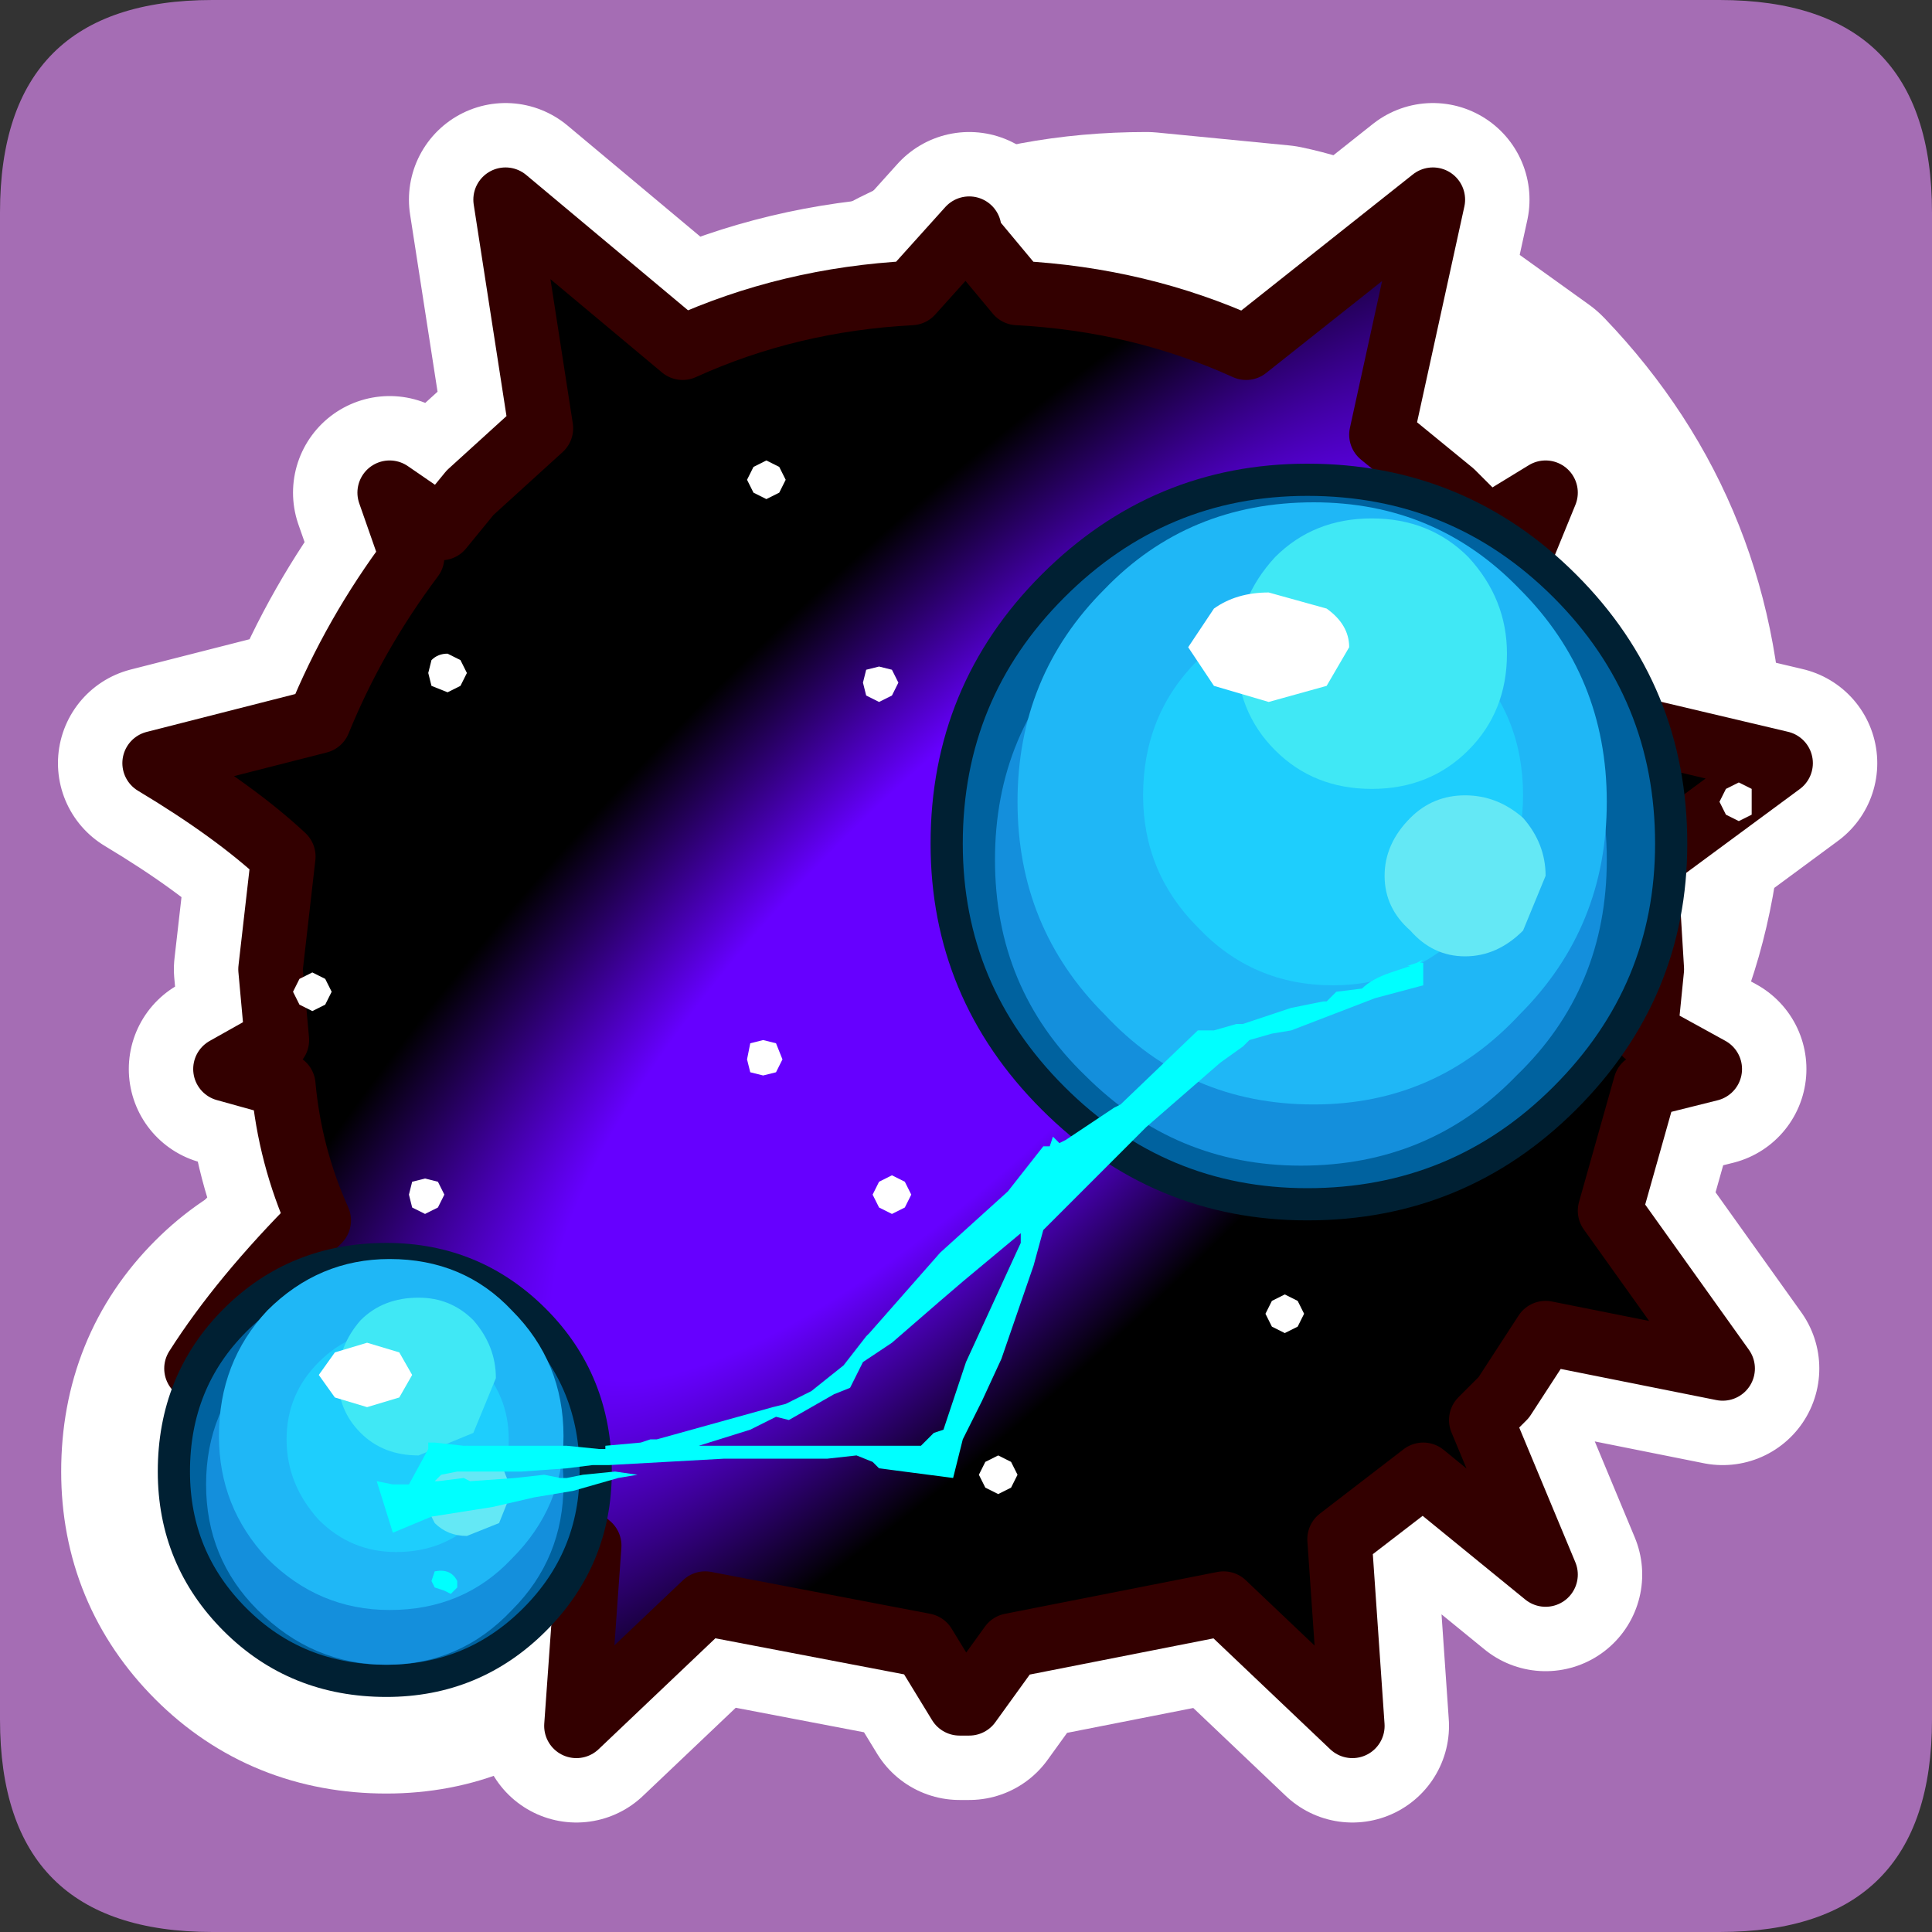 <?xml version="1.0" encoding="UTF-8" standalone="no"?>
<svg xmlns:ffdec="https://www.free-decompiler.com/flash" xmlns:xlink="http://www.w3.org/1999/xlink" ffdec:objectType="frame" height="30.0px" width="30.0px" xmlns="http://www.w3.org/2000/svg">
  <rect width="100%" height="100%" fill="#333333" stroke="none"/>
  <g transform="matrix(1.0, 0.0, 0.0, 1.0, 0.0, 0.0)">
    <use ffdec:characterId="1" height="30.0" transform="matrix(1.0, 0.0, 0.0, 1.0, 0.0, 0.0)" width="30.0" xlink:href="#shape0"/>
  </g>
  <defs>
    <g id="shape0" transform="matrix(1.0, 0.0, 0.0, 1.0, 0.0, 0.0)">
      <path d="M0.0 0.0 L30.0 0.0 30.0 30.0 0.0 30.0 0.0 0.0" fill="#33cc66" fill-opacity="0.0" fill-rule="evenodd" stroke="none"/>
      <path d="M0.0 26.7 L0.0 3.3 Q0.0 0.0 3.3 0.0 L26.7 0.0 Q30.0 0.0 30.0 3.3 L30.0 26.7 Q30.0 30.0 26.7 30.0 L3.3 30.0 Q0.0 30.0 0.0 26.7" fill="#a56db4" fill-rule="evenodd" stroke="none"/>
      <path d="M10.3 15.2 Q9.6 13.7 9.6 11.95 9.6 9.15 11.25 7.0 L11.95 6.3 12.05 6.15 Q14.4 3.8 17.8 3.8 L19.85 4.0 Q20.8 4.2 21.7 4.75 L23.65 6.15 Q25.95 8.55 25.95 11.95 25.95 15.4 23.65 17.7 21.3 20.05 18.15 20.15 L17.85 20.3 17.6 20.5 16.1 21.45 16.05 21.5 15.75 22.1 14.95 23.4 14.55 24.0 14.2 24.5 13.85 25.05 12.8 24.6 12.7 24.55 12.5 24.45 12.0 24.4 10.4 24.15 9.1 23.9 8.3 25.15 Q7.35 26.1 6.0 26.1 4.6 26.1 3.65 25.15 2.7 24.2 2.7 22.85 2.7 21.45 3.65 20.5 4.55 19.6 5.9 19.55 L6.05 19.55 6.6 19.6 6.8 19.65 Q7.65 19.85 8.3 20.5 9.25 21.45 9.25 22.85 L9.2 23.6 9.45 23.6 9.5 23.6 11.35 23.45 11.55 23.4 12.05 23.3 12.5 23.0 13.0 22.65 14.4 21.65 15.55 20.85 16.25 20.35 16.3 20.3 16.45 20.15 16.55 20.25 16.6 20.3 17.1 20.15 Q14.15 19.9 12.05 17.7 11.05 16.85 10.6 15.75 M9.2 23.6 L9.2 23.7 9.1 23.9 M17.1 20.15 L17.5 20.0 17.5 19.95 19.05 19.1 19.35 19.1 19.6 19.1 19.65 19.1 19.7 19.2 19.8 19.4 19.65 19.45 19.65 19.4 19.2 19.6 Q18.7 19.8 18.15 20.15 L17.8 20.15 17.1 20.15 Z" fill="none" stroke="#ffffff" stroke-linecap="round" stroke-linejoin="round" stroke-width="3.5"/>
      <path d="M15.05 3.55 L14.15 4.55 Q12.25 4.65 10.6 5.4 L7.85 3.1 8.4 6.65 7.3 7.65 6.85 8.2 6.05 7.65 6.4 8.65 Q5.5 9.85 4.95 11.2 L2.4 11.85 Q3.65 12.6 4.4 13.3 L4.2 15.05 4.3 16.15 3.5 16.6 4.4 16.85 Q4.5 17.95 4.95 18.95 3.75 20.15 3.05 21.25 L5.85 20.7 6.95 22.15 6.05 24.45 7.85 22.9 9.15 24.0 8.95 26.8 10.95 24.9 14.35 25.55 14.9 26.45 15.05 26.45 15.7 25.55 19.0 24.9 21.0 26.8 20.8 23.9 22.1 22.9 24.0 24.45 23.0 22.05 23.35 21.7 24.0 20.7 26.75 21.25 25.0 18.8 25.55 16.85 26.55 16.6 25.55 16.05 25.65 15.05 25.55 13.4 27.65 11.85 24.9 11.2 Q24.45 9.85 23.55 8.75 L24.0 7.65 23.1 8.2 22.55 7.65 22.0 7.2 21.45 6.75 22.25 3.1 19.35 5.4 Q17.7 4.65 15.8 4.55 L15.05 3.65 15.05 3.55 M13.7 5.1 L11.05 5.75 11.95 6.4 12.05 6.55 12.4 6.4 13.7 5.1 M16.25 5.1 L17.8 6.55 18.0 6.4 18.9 5.65 Q17.7 5.2 16.25 5.1 M15.25 5.0 L15.15 5.1 14.05 6.3 13.15 7.2 12.95 7.4 Q12.8 7.4 12.7 7.5 L12.5 7.4 12.25 7.2 10.7 6.1 9.05 4.75 9.5 7.2 9.85 9.4 9.15 9.4 7.85 8.75 8.7 8.75 8.6 7.4 7.95 7.95 7.85 7.95 7.4 8.5 7.5 8.5 7.85 9.75 8.15 11.2 7.85 11.2 Q6.05 11.4 4.3 11.95 6.95 13.75 6.95 14.5 6.95 14.95 5.2 15.95 7.15 16.25 7.4 17.05 5.75 18.6 4.95 19.95 L7.85 19.35 8.05 19.35 8.15 19.35 8.4 19.6 Q8.6 20.05 7.85 21.7 L7.5 22.6 Q7.85 22.25 8.15 22.05 L8.15 21.9 8.5 21.7 9.25 21.15 9.4 21.05 Q9.95 20.7 10.05 20.9 L10.15 21.7 Q10.25 22.9 9.95 24.45 L12.6 21.9 12.95 21.9 13.6 22.6 14.6 23.45 15.05 24.15 15.05 24.25 15.25 24.25 15.25 24.15 16.15 22.9 Q17.15 21.9 17.6 21.9 L17.7 21.8 Q18.45 22.8 20.35 24.45 L20.25 22.35 20.25 22.25 20.25 21.7 20.25 20.9 Q20.45 20.6 21.9 21.7 L22.9 22.6 22.45 21.7 22.1 20.7 Q21.8 19.7 22.0 19.6 22.0 19.35 22.35 19.35 L25.35 19.95 24.25 18.5 23.35 17.4 22.9 17.05 Q23.1 16.25 25.0 15.95 24.35 15.5 23.9 15.3 L23.9 15.15 23.35 14.5 Q23.35 13.75 26.0 11.95 L22.25 11.2 Q22.0 10.5 22.9 8.5 L21.8 9.2 21.7 9.2 21.45 9.3 20.45 9.4 20.8 7.3 20.8 7.2 21.0 6.55 21.35 4.75 18.0 7.2 17.8 7.4 17.6 7.5 17.15 7.2 15.25 5.1 15.25 5.0 M6.75 10.85 L6.6 9.5 5.75 11.05 6.75 10.85 M5.5 14.85 L5.05 13.85 4.95 14.95 5.05 15.6 5.5 14.85 M5.95 17.8 Q5.85 17.4 5.2 17.15 L5.5 18.25 5.95 17.8 M9.15 22.9 L9.05 22.6 Q8.95 22.35 8.6 22.6 L9.15 22.9 M21.45 7.2 L21.25 8.75 Q21.7 8.95 22.8 8.4 L22.35 7.95 Q21.9 7.5 21.45 7.2 M24.45 11.05 L23.45 9.2 Q23.0 10.3 23.1 10.85 L24.45 11.05 M25.1 13.75 L25.2 14.95 25.2 15.7 Q24.45 15.15 24.45 14.85 24.45 14.4 25.1 13.75 M24.55 18.5 L24.0 17.8 Q24.1 17.4 25.0 17.05 L24.55 18.5 M17.8 23.7 Q17.35 23.7 16.35 24.8 L18.6 24.35 18.0 23.7 17.8 23.7 M12.25 23.7 L12.05 23.7 11.95 23.7 11.5 24.25 13.15 24.7 13.5 24.8 13.25 24.45 12.4 23.7 12.25 23.7 M22.9 21.35 L23.45 20.7 23.25 20.7 Q23.0 20.7 22.9 20.9 L22.9 21.35 M20.9 23.15 L21.55 22.6 Q21.0 22.25 20.9 22.6 L20.9 23.15 Z" fill="none" stroke="#ffffff" stroke-linecap="round" stroke-linejoin="round" stroke-width="3.0"/>
      <path d="M15.05 3.55 L15.05 3.65 15.8 4.55 Q17.7 4.65 19.35 5.4 L22.25 3.1 21.45 6.75 22.0 7.2 22.55 7.65 23.1 8.2 24.0 7.65 23.55 8.75 Q24.45 9.85 24.9 11.2 L27.65 11.85 25.55 13.4 25.65 15.05 25.55 16.05 26.55 16.6 25.55 16.85 25.0 18.8 26.75 21.25 24.0 20.7 23.35 21.7 23.0 22.05 24.0 24.45 22.1 22.9 20.8 23.9 21.0 26.8 19.0 24.9 15.7 25.55 15.05 26.45 14.9 26.45 14.35 25.55 10.95 24.9 8.95 26.8 9.15 24.0 7.85 22.9 6.05 24.45 6.95 22.15 5.85 20.7 3.05 21.25 Q3.75 20.15 4.95 18.95 4.5 17.95 4.4 16.85 L3.5 16.6 4.3 16.15 4.2 15.05 4.4 13.3 Q3.65 12.6 2.4 11.85 L4.95 11.2 Q5.5 9.85 6.4 8.65 L6.05 7.65 6.85 8.2 7.3 7.65 8.4 6.65 7.85 3.1 10.6 5.4 Q12.25 4.65 14.15 4.55 L15.05 3.55" fill="url(#gradient0)" fill-rule="evenodd" stroke="none"/>
      <path d="M15.05 3.55 L14.15 4.55 Q12.25 4.65 10.6 5.4 L7.85 3.1 8.4 6.65 7.3 7.65 6.85 8.2 6.05 7.65 6.4 8.65 Q5.5 9.85 4.95 11.2 L2.4 11.85 Q3.65 12.6 4.4 13.3 L4.2 15.05 4.3 16.15 3.5 16.6 4.4 16.85 Q4.5 17.95 4.95 18.95 3.75 20.15 3.05 21.25 L5.85 20.7 6.95 22.15 6.05 24.45 7.85 22.9 9.15 24.0 8.95 26.8 10.95 24.9 14.35 25.55 14.9 26.45 15.05 26.45 15.7 25.55 19.0 24.9 21.0 26.8 20.8 23.9 22.1 22.9 24.0 24.45 23.0 22.05 23.35 21.7 24.0 20.7 26.75 21.25 25.0 18.8 25.55 16.85 26.55 16.6 25.55 16.05 25.65 15.05 25.55 13.4 27.65 11.85 24.9 11.2 Q24.45 9.85 23.55 8.75 L24.0 7.65 23.1 8.2 22.55 7.65 22.0 7.2 21.45 6.75 22.25 3.1 19.35 5.4 Q17.7 4.65 15.8 4.55 L15.05 3.65 15.05 3.55 Z" fill="none" stroke="#330000" stroke-linecap="round" stroke-linejoin="round" stroke-width="1.0"/>
      <path d="M15.8 22.9 L15.7 23.1 15.5 23.2 15.3 23.1 15.2 22.9 15.3 22.7 15.5 22.6 15.7 22.7 15.8 22.9 M19.95 20.7 L19.75 20.6 19.65 20.4 19.75 20.2 19.95 20.1 20.15 20.2 20.25 20.4 20.15 20.6 19.95 20.7 M16.4 13.85 L16.3 14.05 16.1 14.15 15.9 14.05 15.8 13.85 15.9 13.65 16.1 13.55 16.3 13.65 16.4 13.85 M14.15 18.55 L14.05 18.75 13.85 18.85 13.65 18.75 13.55 18.55 13.65 18.35 13.85 18.25 14.05 18.35 14.15 18.55 M11.65 16.2 L11.85 16.15 12.05 16.2 12.15 16.45 12.05 16.65 11.85 16.7 11.65 16.65 11.6 16.45 11.65 16.2 M13.45 10.8 L13.4 10.6 13.45 10.4 13.65 10.35 13.85 10.4 13.95 10.6 13.85 10.8 13.65 10.9 13.45 10.8 M11.6 7.45 L11.7 7.25 11.9 7.15 12.1 7.25 12.2 7.45 12.1 7.65 11.9 7.75 11.7 7.65 11.6 7.45 M18.9 8.2 L19.1 8.25 19.2 8.5 19.1 8.7 18.9 8.75 18.7 8.7 18.65 8.5 18.7 8.25 18.9 8.2 M24.25 16.5 L24.45 16.6 24.5 16.8 24.45 17.0 24.25 17.1 24.0 17.0 23.95 16.8 24.0 16.6 24.25 16.5 M22.75 14.75 L22.85 14.95 22.75 15.15 22.55 15.25 22.35 15.15 22.25 14.95 22.35 14.75 22.55 14.65 22.75 14.75 M20.7 10.8 L20.6 10.6 20.7 10.4 20.9 10.3 21.1 10.4 21.2 10.6 21.1 10.8 20.9 10.9 20.7 10.8 M27.0 12.75 L26.8 12.65 26.7 12.45 26.8 12.25 27.0 12.15 27.2 12.25 27.2 12.65 27.0 12.75 M9.25 21.6 L9.35 21.8 9.25 22.0 9.05 22.1 8.85 22.0 8.75 21.8 8.85 21.6 9.05 21.5 9.25 21.6 M6.4 18.75 L6.35 18.55 6.4 18.35 6.6 18.3 6.8 18.35 6.9 18.55 6.8 18.75 6.6 18.85 6.4 18.75 M4.65 15.2 L4.85 15.1 5.05 15.2 5.15 15.4 5.05 15.6 4.85 15.7 4.65 15.6 4.55 15.4 4.65 15.2 M6.65 10.45 L6.7 10.25 Q6.8 10.15 6.95 10.15 L7.15 10.25 7.25 10.45 7.15 10.65 6.95 10.75 6.7 10.65 6.65 10.45" fill="#ffffff" fill-rule="evenodd" stroke="none"/>
      <path d="M25.95 13.1 Q25.95 15.4 24.3 17.05 22.65 18.7 20.3 18.7 18.0 18.7 16.35 17.05 14.7 15.4 14.7 13.1 14.7 10.75 16.35 9.1 18.0 7.45 20.3 7.45 22.65 7.45 24.3 9.1 25.95 10.75 25.95 13.1" fill="#00629f" fill-rule="evenodd" stroke="none"/>
      <path d="M25.95 13.1 Q25.95 15.4 24.3 17.05 22.65 18.7 20.3 18.7 18.0 18.7 16.35 17.05 14.7 15.4 14.7 13.1 14.7 10.75 16.35 9.1 18.0 7.45 20.3 7.45 22.65 7.45 24.3 9.1 25.95 10.75 25.95 13.1 Z" fill="none" stroke="#002033" stroke-linecap="round" stroke-linejoin="round" stroke-width="0.5"/>
      <path d="M24.95 13.35 Q24.95 15.35 23.55 16.7 22.2 18.1 20.2 18.1 18.25 18.1 16.85 16.7 15.45 15.35 15.45 13.35 15.45 11.35 16.85 10.0 18.25 8.6 20.2 8.6 22.2 8.6 23.55 10.0 24.95 11.35 24.95 13.35" fill="#148fdc" fill-rule="evenodd" stroke="none"/>
      <path d="M24.95 12.45 Q24.95 14.4 23.6 15.75 22.3 17.15 20.4 17.15 18.45 17.15 17.15 15.75 15.8 14.4 15.8 12.45 15.8 10.5 17.15 9.15 18.45 7.8 20.4 7.8 22.3 7.8 23.6 9.15 24.95 10.5 24.95 12.45" fill="#1fb7f6" fill-rule="evenodd" stroke="none"/>
      <path d="M23.65 12.35 Q23.65 13.55 22.8 14.4 21.9 15.3 20.7 15.3 19.45 15.3 18.6 14.4 17.75 13.55 17.75 12.35 17.75 11.1 18.6 10.25 19.45 9.4 20.7 9.4 21.9 9.4 22.8 10.25 23.65 11.1 23.65 12.35" fill="#1ecefd" fill-rule="evenodd" stroke="none"/>
      <path d="M23.4 10.15 Q23.4 11.05 22.8 11.65 22.2 12.25 21.3 12.25 20.4 12.25 19.8 11.65 19.2 11.05 19.2 10.15 19.2 9.3 19.8 8.65 20.4 8.05 21.3 8.05 22.2 8.05 22.8 8.65 23.4 9.3 23.4 10.15" fill="#40e8f5" fill-rule="evenodd" stroke="none"/>
      <path d="M24.0 13.6 L23.65 14.45 Q23.25 14.85 22.75 14.85 22.25 14.85 21.9 14.45 21.5 14.1 21.5 13.6 21.5 13.1 21.9 12.7 22.25 12.35 22.75 12.35 23.25 12.35 23.65 12.7 24.0 13.1 24.0 13.6" fill="#64e8f5" fill-rule="evenodd" stroke="none"/>
      <path d="M20.95 10.05 L20.6 10.65 19.7 10.9 18.85 10.65 18.45 10.05 18.85 9.45 Q19.2 9.2 19.7 9.2 L20.6 9.45 Q20.95 9.7 20.95 10.05" fill="#ffffff" fill-rule="evenodd" stroke="none"/>
      <path d="M9.25 22.85 Q9.25 24.2 8.3 25.15 7.35 26.1 6.0 26.1 4.6 26.1 3.65 25.15 2.7 24.2 2.7 22.85 2.7 21.45 3.65 20.5 4.6 19.55 6.0 19.55 7.35 19.55 8.3 20.5 9.25 21.45 9.25 22.85" fill="#00629f" fill-rule="evenodd" stroke="none"/>
      <path d="M9.25 22.85 Q9.25 24.2 8.3 25.15 7.35 26.1 6.0 26.1 4.6 26.1 3.65 25.15 2.7 24.2 2.7 22.85 2.7 21.45 3.65 20.5 4.6 19.55 6.0 19.55 7.35 19.55 8.3 20.5 9.25 21.45 9.25 22.85 Z" fill="none" stroke="#002033" stroke-linecap="round" stroke-linejoin="round" stroke-width="0.5"/>
      <path d="M8.75 23.05 Q8.75 24.2 7.95 25.0 7.15 25.85 6.0 25.85 4.85 25.85 4.0 25.0 3.2 24.2 3.2 23.05 3.2 21.9 4.0 21.1 4.85 20.3 6.0 20.3 7.15 20.3 7.95 21.1 8.75 21.9 8.75 23.05" fill="#148fdc" fill-rule="evenodd" stroke="none"/>
      <path d="M8.75 22.3 Q8.75 23.4 7.95 24.2 7.2 25.0 6.05 25.0 4.95 25.0 4.15 24.2 3.4 23.4 3.4 22.3 3.4 21.15 4.15 20.35 4.95 19.55 6.05 19.55 7.2 19.55 7.95 20.35 8.75 21.15 8.75 22.3" fill="#1fb7f6" fill-rule="evenodd" stroke="none"/>
      <path d="M7.9 22.35 Q7.9 23.05 7.4 23.6 6.9 24.1 6.15 24.1 5.45 24.1 4.95 23.6 4.45 23.05 4.45 22.35 4.45 21.65 4.95 21.15 5.45 20.65 6.15 20.65 6.9 20.65 7.4 21.15 7.9 21.65 7.9 22.35" fill="#1ecefd" fill-rule="evenodd" stroke="none"/>
      <path d="M7.7 21.4 L7.35 22.25 6.5 22.6 Q5.95 22.6 5.6 22.25 5.25 21.9 5.25 21.4 5.25 20.9 5.6 20.5 5.95 20.15 6.5 20.15 7.0 20.15 7.35 20.5 7.7 20.9 7.7 21.4" fill="#40e8f5" fill-rule="evenodd" stroke="none"/>
      <path d="M7.95 23.15 L7.75 23.65 7.25 23.85 Q6.95 23.85 6.75 23.65 L6.5 23.15 6.75 22.65 7.25 22.45 7.75 22.65 7.95 23.15" fill="#64e8f5" fill-rule="evenodd" stroke="none"/>
      <path d="M6.4 21.35 L6.2 21.7 5.7 21.85 5.2 21.7 4.95 21.35 5.2 21.0 5.7 20.85 6.2 21.0 6.4 21.35" fill="#ffffff" fill-rule="evenodd" stroke="none"/>
      <path d="M8.7 22.45 L8.8 22.45 9.3 22.5 9.4 22.5 9.4 22.45 9.95 22.4 10.1 22.35 10.2 22.35 12.0 21.85 12.2 21.8 12.6 21.6 13.1 21.2 13.45 20.75 13.5 20.7 14.6 19.45 15.65 18.5 16.2 17.8 16.3 17.8 16.35 17.65 16.45 17.75 16.55 17.7 17.3 17.2 17.4 17.15 18.6 16.0 18.85 16.0 19.2 15.9 19.3 15.9 20.05 15.65 20.55 15.55 20.6 15.55 20.75 15.4 21.15 15.35 Q21.3 15.2 21.6 15.1 L21.9 15.0 21.85 15.0 22.0 14.95 22.1 14.9 22.05 14.95 22.1 14.95 22.1 15.3 21.35 15.5 20.05 16.0 19.75 16.05 19.4 16.15 19.3 16.25 18.95 16.5 17.8 17.5 17.55 17.75 16.3 19.0 16.2 19.1 16.05 19.65 15.55 21.1 15.25 21.75 14.95 22.35 14.8 22.95 13.65 22.8 13.55 22.7 13.3 22.6 12.85 22.65 11.25 22.65 9.45 22.75 9.2 22.75 8.8 22.8 8.1 22.85 7.25 22.85 7.1 22.85 6.85 22.9 6.75 23.0 6.8 23.0 7.2 22.95 7.3 23.0 8.0 22.95 8.45 22.9 8.7 22.95 8.8 22.95 9.05 22.9 9.55 22.85 9.9 22.9 9.6 22.95 8.9 23.15 8.3 23.25 7.65 23.4 6.7 23.55 6.1 23.8 5.85 23.0 6.1 23.05 6.35 23.05 6.65 22.5 6.65 22.4 6.75 22.4 7.2 22.45 8.25 22.45 8.7 22.45 M6.7 24.55 L6.75 24.4 Q7.0 24.35 7.1 24.55 L7.1 24.65 7.0 24.75 6.9 24.7 6.75 24.65 6.7 24.55 M15.85 19.15 L14.95 19.9 14.6 20.2 13.85 20.85 13.4 21.15 13.35 21.25 13.2 21.55 12.95 21.65 12.25 22.05 12.05 22.0 11.65 22.2 10.85 22.45 11.65 22.45 13.1 22.45 13.65 22.45 14.3 22.45 14.5 22.25 14.65 22.2 14.95 21.3 15.0 21.15 15.85 19.3 15.85 19.15" fill="#00ffff" fill-rule="evenodd" stroke="none"/>
    </g>
    <radialGradient cx="0" cy="0" gradientTransform="matrix(0.005, 0.005, -0.016, 0.016, 15.05, 14.95)" gradientUnits="userSpaceOnUse" id="gradient0" r="819.2" spreadMethod="pad">
      <stop offset="0.471" stop-color="#6600ff"/>
      <stop offset="1.0" stop-color="#000000"/>
    </radialGradient>
  </defs>
</svg>

